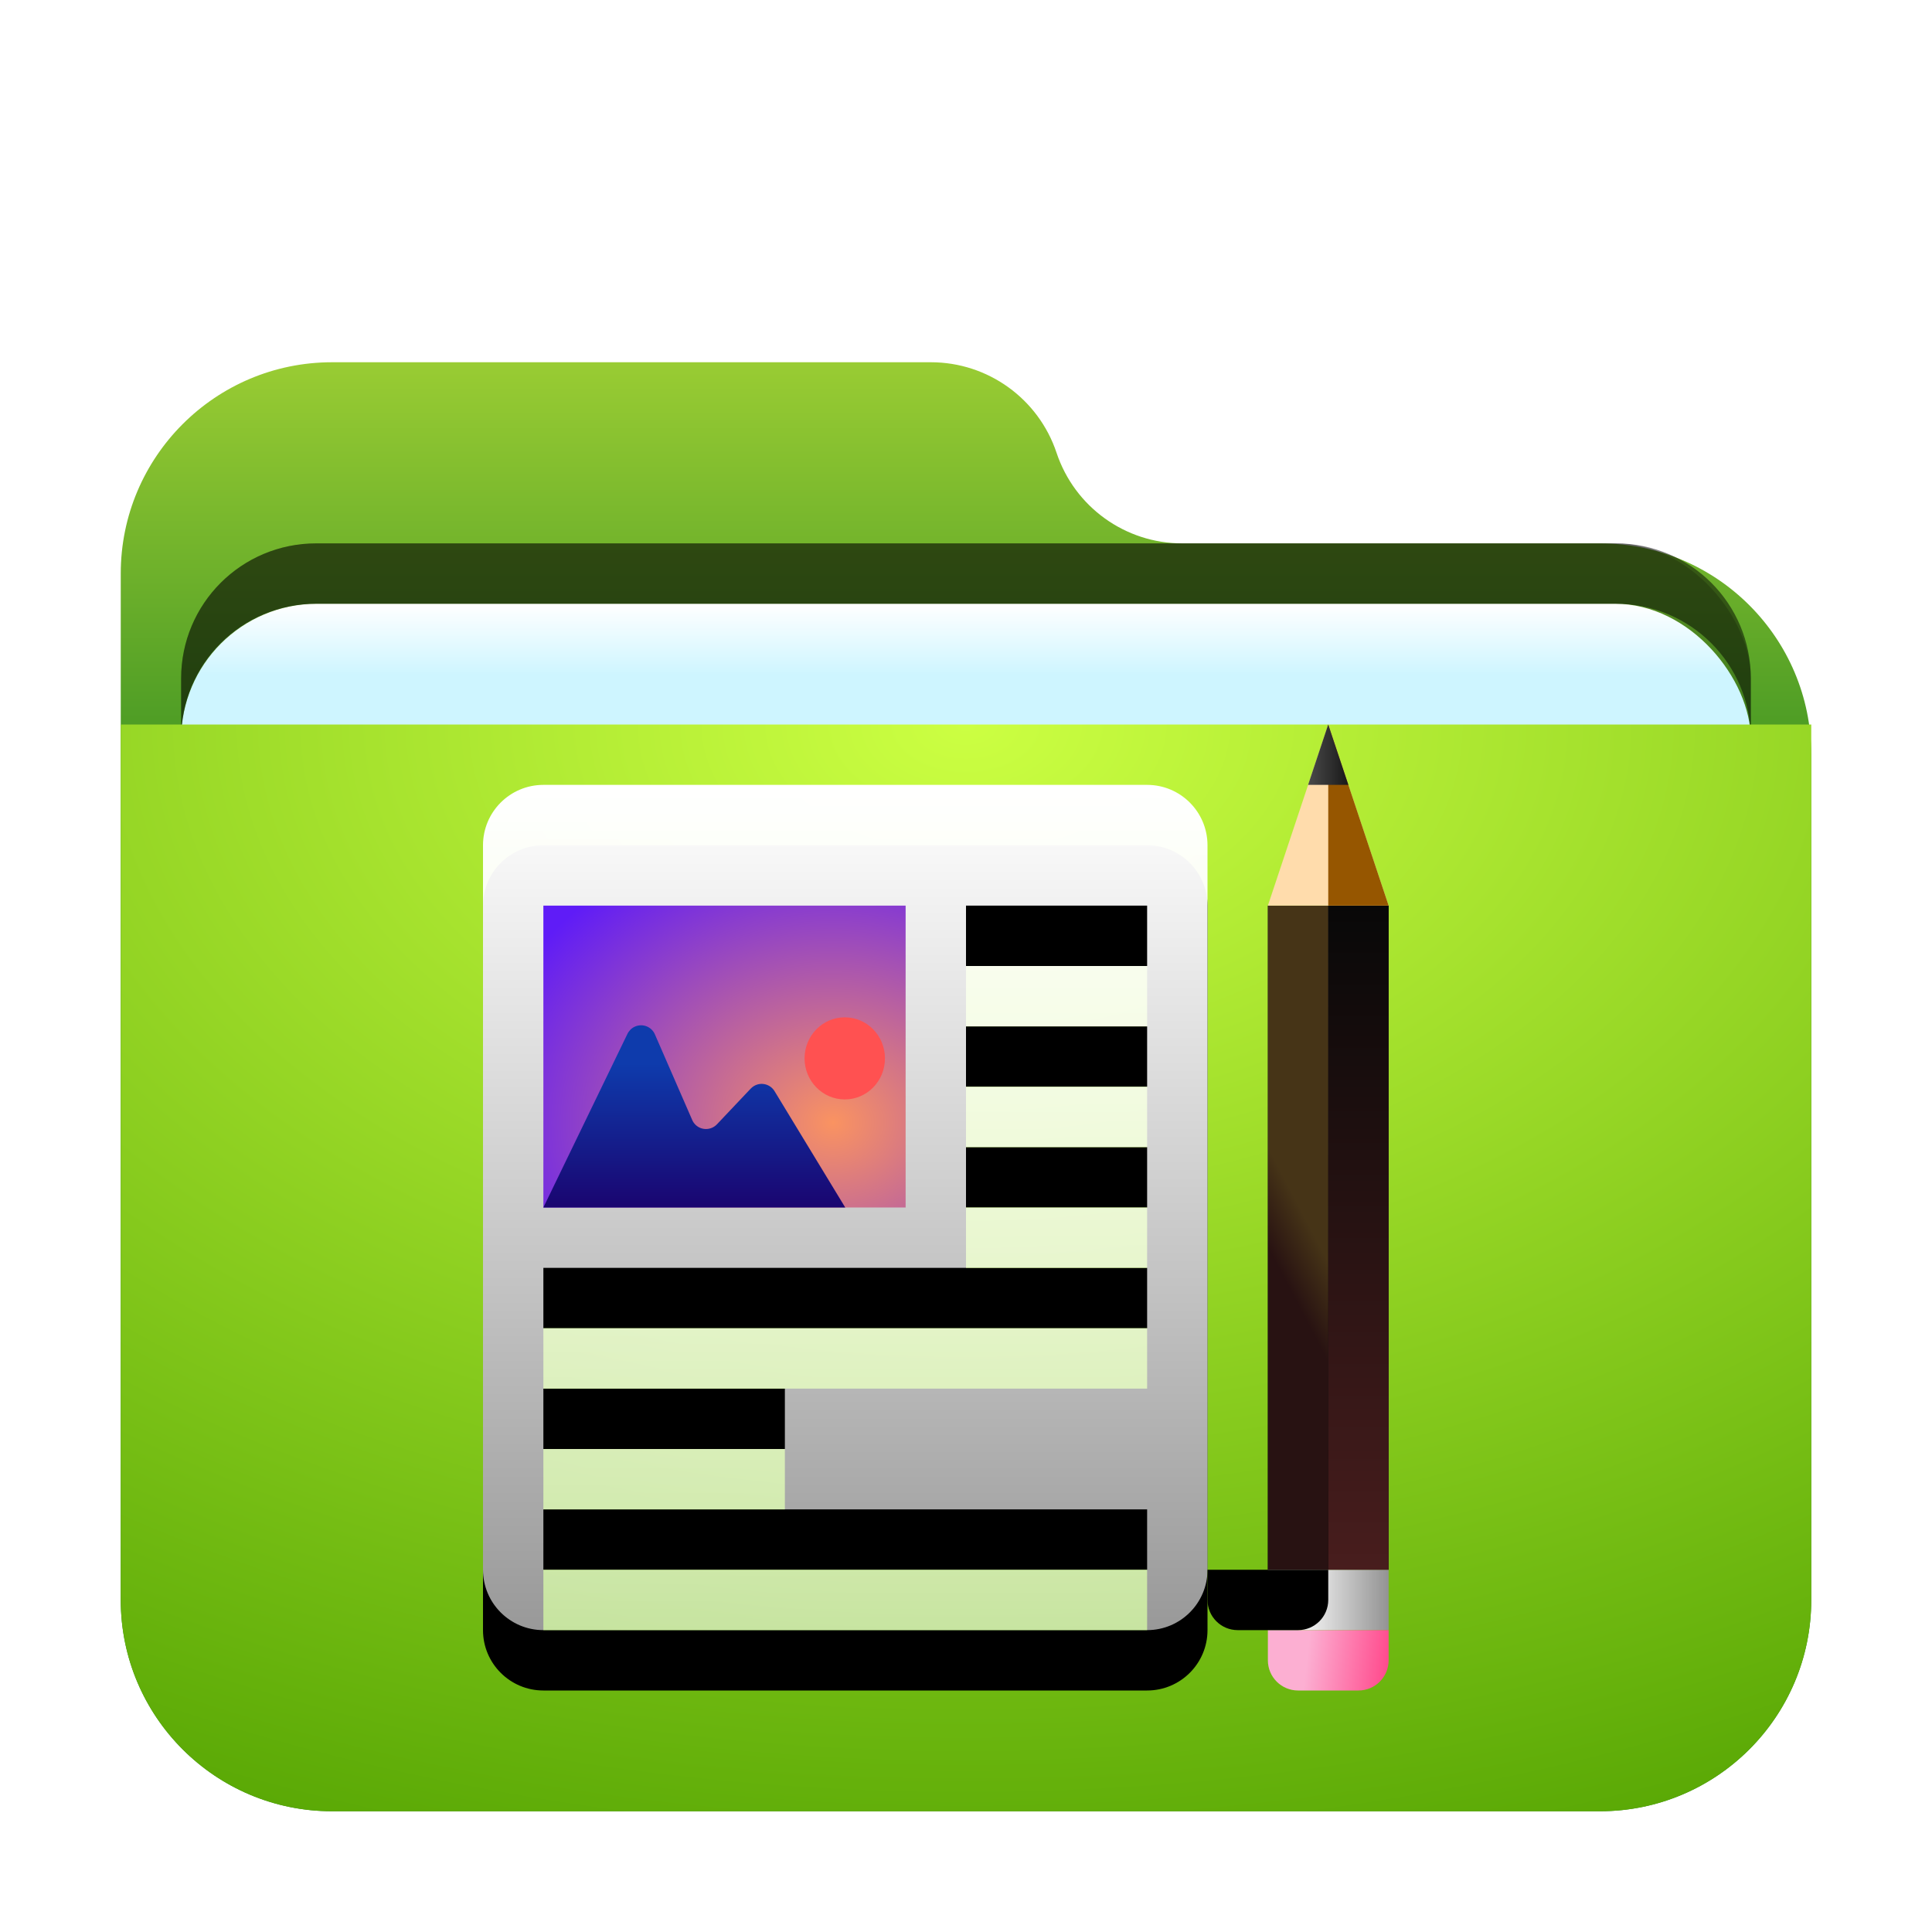 <svg width="32" height="32" version="1.1" viewBox="0 0 32 32" xmlns="http://www.w3.org/2000/svg" xmlns:xlink="http://www.w3.org/1999/xlink">
<defs>
<linearGradient id="folder-documents-l" x1="6.481" x2="6.481" y1=".877" y2="13.838" gradientTransform="scale(.926 1.08)" gradientUnits="userSpaceOnUse">
<stop stop-color="#FFF" offset="0"/>
<stop stop-color="#FFF" stop-opacity=".6" offset="1"/>
</linearGradient>
<path id="folder-documents-k" d="m1 0.947h10c0.552 0 1 0.448 1 1v12c0 0.552-0.448 1-1 1h-10c-0.552 0-1-0.448-1-1v-12c-6.7635e-17 -0.552 0.448-1 1-1zm7 2v1h3v-1h-3zm0 2v1h3v-1h-3zm0 2v1h3v-1h-3zm-7 2v1h10v-1h-10zm0 2v1h4v-1h-4zm0 2v1h10v-1h-10z"/>
<filter id="folder-documents-j" x="-29.2%" y="-17.9%" width="158.3%" height="150%">
<feOffset dy="1" in="SourceAlpha" result="shadowOffsetOuter1"/>
<feGaussianBlur in="shadowOffsetOuter1" result="shadowBlurOuter1" stdDeviation="1"/>
<feColorMatrix in="shadowBlurOuter1" values="0 0 0 0 0   0 0 0 0 0.429   0 0 0 0 0.969  0 0 0 0.5 0"/>
</filter>
<radialGradient id="folder-documents-m" cx="5.292" cy="7.163" r="5.477" gradientTransform="scale(1.095 .913)" gradientUnits="userSpaceOnUse">
<stop stop-color="#FA9361" offset="0"/>
<stop stop-color="#5F1CF7" offset="1"/>
</radialGradient>
<linearGradient id="folder-documents-n" x1="2.72" x2="2.72" y1="7.157" y2="10.228" gradientTransform="scale(1.287 .777)" gradientUnits="userSpaceOnUse">
<stop stop-color="#0E3BAC" offset="0"/>
<stop stop-color="#1A0570" offset="1"/>
</linearGradient>
<linearGradient id="folder-documents-o" x1="2.345" x2="2.345" y1="1.706" y2="6.396" gradientTransform="scale(.426 2.345)" gradientUnits="userSpaceOnUse">
<stop stop-color="#242424" offset="0"/>
<stop offset="1"/>
</linearGradient>
<linearGradient id="folder-documents-p" x1=".416" x2="1.414" y1="22.07" y2="22.07" gradientTransform="scale(1.414 .707)" gradientUnits="userSpaceOnUse">
<stop stop-color="#F6F6F6" offset="0"/>
<stop stop-color="#939393" offset="1"/>
</linearGradient>
<linearGradient id="folder-documents-q" x1=".462" x2="1.414" y1="23.219" y2="23.275" gradientTransform="scale(1.414 .707)" gradientUnits="userSpaceOnUse">
<stop stop-color="#FCAFD2" offset="0"/>
<stop stop-color="#FF4B8D" offset="1"/>
</linearGradient>
<path id="folder-documents-r" d="m0 16h2v0.5c0 0.276-0.224 0.5-0.5 0.5h-1c-0.276 0-0.5-0.224-0.5-0.5v-0.5z"/>
<filter id="folder-documents-s" x="-50%" y="-100%" width="200%" height="300%">
<feGaussianBlur in="SourceAlpha" result="shadowBlurInner1" stdDeviation=".5"/>
<feOffset dx="-1" dy="-1" in="shadowBlurInner1" result="shadowOffsetInner1"/>
<feComposite in="shadowOffsetInner1" in2="SourceAlpha" k2="-1" k3="1" operator="arithmetic" result="shadowInnerInner1"/>
<feColorMatrix in="shadowInnerInner1" values="0 0 0 0 0.377   0 0 0 0 0   0 0 0 0 0  0 0 0 0.5 0"/>
</filter>
<linearGradient id="folder-documents-t" x1="1.73" x2="1.645" y1="2.709" y2="3.198" gradientTransform="scale(.302 3.317)" gradientUnits="userSpaceOnUse">
<stop stop-color="#463417" offset="0"/>
<stop stop-color="#281212" offset="1"/>
</linearGradient>
<linearGradient id="folder-documents-u" x1="4.975" x2="4.975" y1="1.206" y2="4.523" gradientTransform="scale(.302 3.317)" gradientUnits="userSpaceOnUse">
<stop stop-color="#080808" offset="0"/>
<stop stop-color="#481D1D" offset="1"/>
</linearGradient>
<linearGradient id="folder-documents-v" x1=".289" x2="1.87" y1="2.758" y2="2.758" gradientTransform="scale(.817 1.225)" gradientUnits="userSpaceOnUse">
<stop stop-color="#6A6A6A" offset="0"/>
<stop stop-color="#0A0A0A" offset="1"/>
</linearGradient>
<linearGradient id="linearGradient874" x1="12.961" x2="12.961" y1="-3.0699e-14" y2="9.842" gradientTransform="matrix(1.08 0 0 .926 2 5)" gradientUnits="userSpaceOnUse">
<stop stop-color="#9c3" offset="0"/>
<stop stop-color="#28851e" offset="1"/>
</linearGradient>
<filter id="folder-32-a" x="-.143" y="-.167" width="1.286" height="1.333">
<feOffset dy="1" in="SourceAlpha" result="shadowOffsetOuter1"/>
<feGaussianBlur in="shadowOffsetOuter1" result="shadowBlurOuter1" stdDeviation=".5"/>
<feComposite in="shadowBlurOuter1" in2="SourceAlpha" operator="out" result="shadowBlurOuter1"/>
<feColorMatrix in="shadowBlurOuter1" result="shadowMatrixOuter1" values="0 0 0 0 0   0 0 0 0 0   0 0 0 0 0  0 0 0 0.15 0"/>
<feMerge>
<feMergeNode in="shadowMatrixOuter1"/>
<feMergeNode in="SourceGraphic"/>
</feMerge>
</filter>
<filter id="filter968" x="-.042" y="-.108" width="1.083" height="1.216" color-interpolation-filters="sRGB">
<feGaussianBlur stdDeviation="0.45"/>
</filter>
<linearGradient id="folder-32-g" x1="8.682" x2="8.682" y1="6.45" y2="8.352" gradientTransform="matrix(1.613 0 0 .62 2 5)" gradientUnits="userSpaceOnUse">
<stop stop-color="#FFF" offset="0"/>
<stop stop-color="#CEF5FF" offset="1"/>
</linearGradient>
<radialGradient id="radialGradient883" cx="11.225" cy=".312" r="26.404" gradientTransform="matrix(1.247 0 0 .802 2 10.75)" gradientUnits="userSpaceOnUse">
<stop stop-color="#ccff42" offset="0"/>
<stop stop-color="#50a100" offset="1"/>
</radialGradient>
</defs>
<g fill-rule="evenodd">
<path d="m17.5 6.5c0.299 0.896 1.137 1.5 2.081 1.5h6.919c1.933 0 3.5 1.567 3.5 3.5v14c0 1.933-1.567 3.5-3.5 3.5h-21c-1.933 0-3.5-1.567-3.5-3.5v-17c0-1.933 1.567-3.5 3.5-3.5h9.919c0.944 0 1.782 0.604 2.081 1.5z" fill="url(#linearGradient874)" filter="url(#folder-32-a)"/>
<rect x="3" y="9" width="26" height="10" rx="2.239" ry="2.239" fill-opacity=".2" filter="url(#filter968)" style="paint-order:stroke fill markers"/>
<rect x="3" y="9" width="26" height="10" rx="2.25" ry="2.25" fill="url(#folder-32-g)" filter="url(#folder-32-a)"/>
<path d="M 5.238,9 C 3.998,9 3,9.998 3,11.238 v 1 C 3,10.998 3.998,10 5.238,10 h 21.523 c 1.24,0 2.238,0.998 2.238,2.238 v -1 C 29,9.998 28.002,9 26.761,9 Z" opacity=".5" style="paint-order:stroke fill markers"/>
<path d="m2 11h28v14.5c0 1.933-1.567 3.5-3.5 3.5h-21c-1.933 0-3.5-1.567-3.5-3.5z" fill="url(#radialGradient883)" filter="url(#folder-32-a)"/>
</g>
<g transform="translate(8,11)" fill="none" fill-rule="evenodd">
<g transform="translate(0,1.053)">
<use width="100%" height="100%" fill="#000000" filter="url(#folder-documents-j)" xlink:href="#folder-documents-k"/>
<use width="100%" height="100%" fill="url(#folder-documents-l)" xlink:href="#folder-documents-k"/>
<polygon points="7 7.947 1 7.947 1 2.947 7 2.947" fill="url(#folder-documents-m)"/>
<path d="m5.992 6.157c0.368 0 0.666-0.304 0.666-0.68 0-0.375-0.298-0.68-0.666-0.68s-0.666 0.304-0.666 0.68c0 0.375 0.298 0.68 0.666 0.68z" fill="#ff5151"/>
<path d="m1 7.947h5l-1.171-1.927c-0.072-0.118-0.225-0.156-0.343-0.084-0.019 0.012-0.036 0.026-0.052 0.042l-0.559 0.591c-0.095 0.1-0.253 0.105-0.353 0.01-0.024-0.023-0.044-0.051-0.057-0.082l-0.618-1.418c-0.055-0.127-0.202-0.184-0.329-0.129-0.055 0.024-0.099 0.067-0.125 0.12z" fill="url(#folder-documents-n)"/>
</g>
<g transform="translate(13)">
<polygon points="2 15 0 15 0 4 2 4" fill="url(#folder-documents-o)"/>
<rect y="15" width="2" height="1" fill="url(#folder-documents-p)"/>
<use width="100%" height="100%" fill="url(#folder-documents-q)" xlink:href="#folder-documents-r"/>
<use width="100%" height="100%" fill="#000000" filter="url(#folder-documents-s)" xlink:href="#folder-documents-r"/>
<polygon points="1 15 0 15 0 4 1 4" fill="url(#folder-documents-t)"/>
<polygon points="2 15 1 15 1 4 2 4" fill="url(#folder-documents-u)"/>
<polygon points="0 4 1 1 2 4" fill="#ffdcac"/>
<polygon points="1 4 1 1 2 4" fill="#965600"/>
<path d="m1.333 2h-0.667l0.333-1zm0.667 2h-2z" fill="url(#folder-documents-v)"/>
</g>
</g>
</svg>
